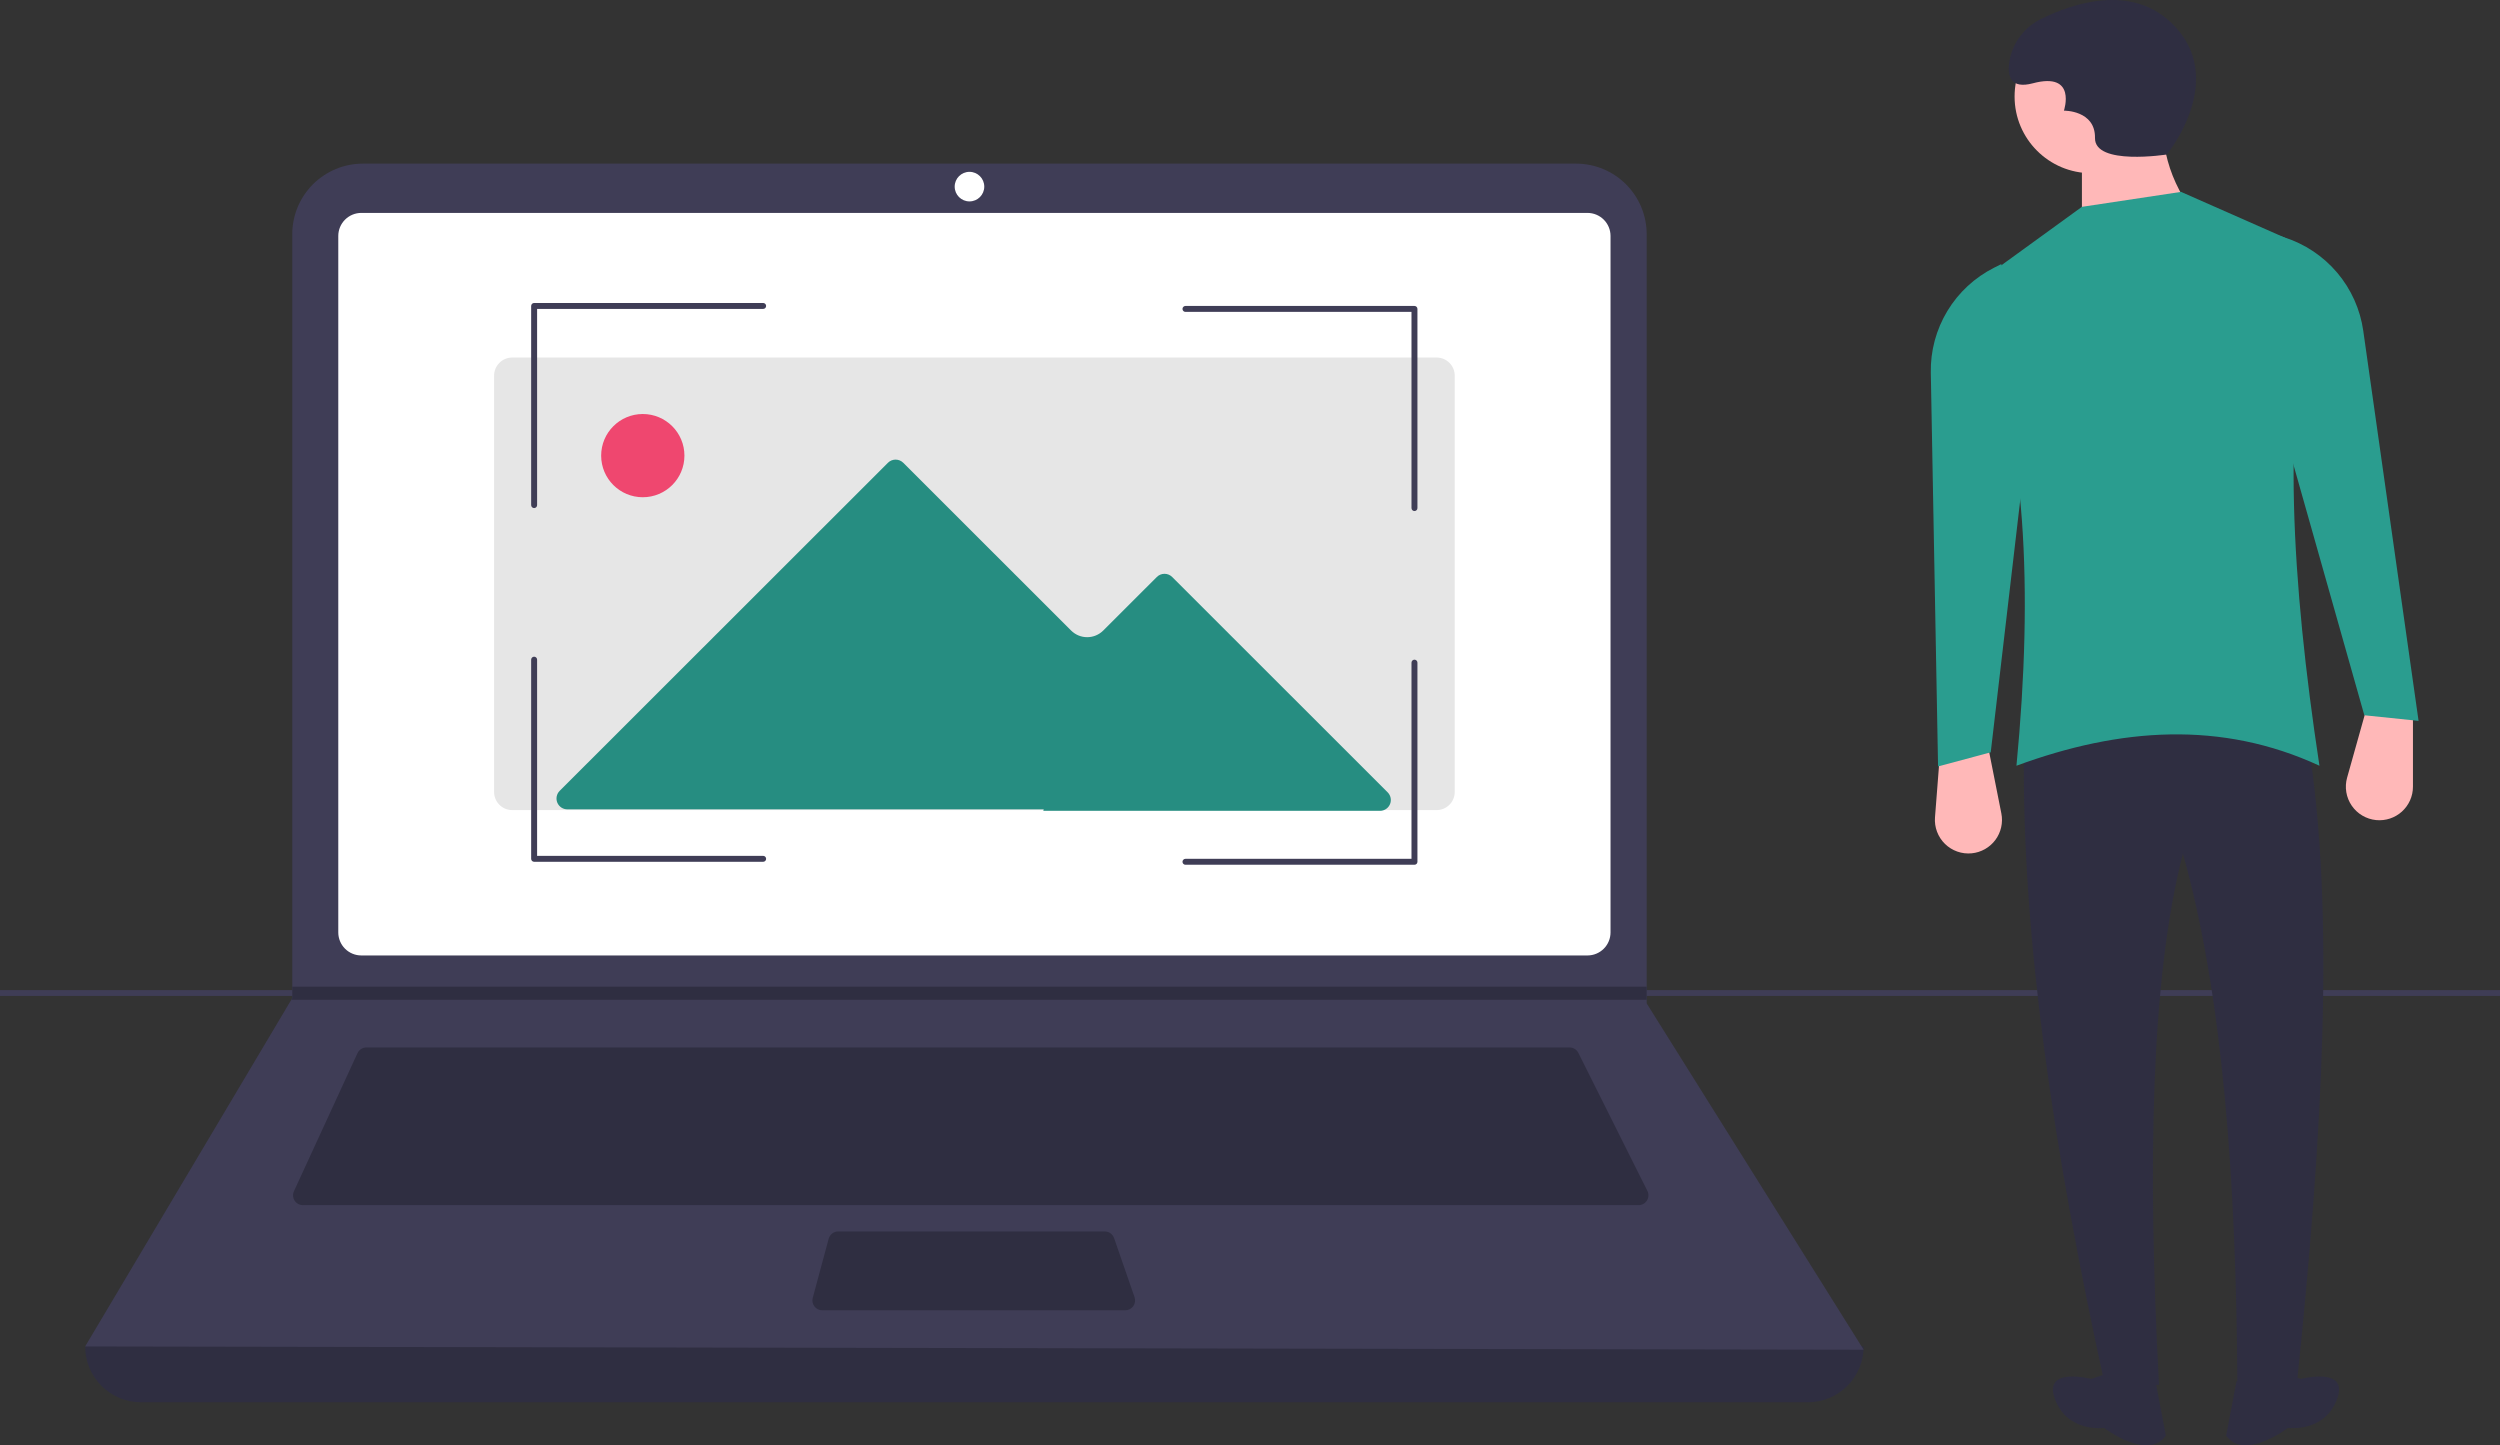 <svg width="448" height="259" viewBox="0 0 448 259" fill="none" xmlns="http://www.w3.org/2000/svg">
<rect x="0" y="0" width="448" height="259" fill="#333333" stroke="none"/>
<g clip-path="url(#clip0)">
<path d="M448 177.429H0V178.475H448V177.429Z" fill="#3F3D56"/>
<path d="M323.953 251.291H25.274C22.618 251.291 20.07 250.236 18.192 248.359C16.314 246.482 15.259 243.936 15.259 241.282C123.53 228.706 229.767 228.706 333.968 241.282C333.968 242.596 333.709 243.898 333.206 245.112C332.703 246.327 331.965 247.43 331.035 248.359C330.105 249.289 329.001 250.026 327.786 250.529C326.571 251.032 325.269 251.291 323.953 251.291Z" fill="#2F2E41"/>
<path d="M333.968 241.871L15.259 241.282L52.196 179.166L52.373 178.872V41.975C52.373 40.314 52.7 38.668 53.336 37.133C53.972 35.598 54.905 34.203 56.081 33.028C57.256 31.853 58.652 30.921 60.188 30.285C61.724 29.65 63.37 29.322 65.033 29.323H282.427C284.09 29.322 285.736 29.65 287.272 30.285C288.808 30.921 290.204 31.853 291.379 33.028C292.555 34.203 293.487 35.598 294.124 37.133C294.76 38.668 295.087 40.314 295.087 41.975V179.814L333.968 241.871Z" fill="#3F3D56"/>
<path d="M64.744 38.154C63.651 38.155 62.603 38.59 61.83 39.363C61.056 40.135 60.622 41.183 60.62 42.276V167.096C60.622 168.189 61.056 169.236 61.83 170.009C62.603 170.782 63.651 171.216 64.744 171.217H284.483C285.576 171.216 286.624 170.781 287.397 170.009C288.17 169.236 288.605 168.189 288.607 167.096V42.276C288.605 41.183 288.171 40.135 287.397 39.363C286.624 38.59 285.576 38.156 284.483 38.154H64.744Z" fill="white"/>
<path d="M65.665 187.703C65.327 187.704 64.996 187.801 64.712 187.983C64.427 188.165 64.201 188.425 64.059 188.731L52.678 213.46C52.554 213.729 52.5 214.025 52.52 214.32C52.541 214.616 52.635 214.901 52.795 215.151C52.955 215.4 53.175 215.606 53.435 215.748C53.695 215.89 53.987 215.964 54.283 215.964H293.631C293.932 215.964 294.228 215.887 294.491 215.741C294.755 215.594 294.976 215.383 295.134 215.127C295.293 214.87 295.383 214.578 295.396 214.277C295.41 213.977 295.346 213.677 295.211 213.408L282.84 188.679C282.694 188.386 282.469 188.138 282.189 187.966C281.91 187.793 281.588 187.702 281.259 187.703H65.665Z" fill="#2F2E41"/>
<path d="M173.73 36.093C175.194 36.093 176.381 34.907 176.381 33.444C176.381 31.981 175.194 30.794 173.73 30.794C172.266 30.794 171.079 31.981 171.079 33.444C171.079 34.907 172.266 36.093 173.73 36.093Z" fill="white"/>
<path d="M150.204 220.675C149.815 220.675 149.438 220.803 149.13 221.04C148.821 221.276 148.599 221.607 148.498 221.982L145.643 232.58C145.572 232.841 145.563 233.116 145.615 233.382C145.668 233.648 145.781 233.898 145.946 234.113C146.111 234.328 146.324 234.503 146.567 234.623C146.81 234.743 147.078 234.805 147.349 234.805H201.644C201.925 234.805 202.203 234.738 202.454 234.609C202.704 234.48 202.92 234.293 203.083 234.063C203.247 233.834 203.353 233.569 203.393 233.29C203.433 233.011 203.405 232.727 203.313 232.461L199.643 221.863C199.522 221.516 199.297 221.215 198.998 221.002C198.698 220.789 198.34 220.675 197.973 220.675H150.204Z" fill="#2F2E41"/>
<path d="M295.087 176.811V179.166H52.196L52.379 178.872V176.811H295.087Z" fill="#2F2E41"/>
<path d="M91.739 64.071C90.879 64.084 90.059 64.438 89.46 65.054C88.86 65.67 88.53 66.499 88.541 67.359V141.88C88.53 142.739 88.86 143.568 89.46 144.184C90.059 144.801 90.879 145.154 91.739 145.168H257.489C258.349 145.154 259.168 144.801 259.768 144.184C260.367 143.568 260.698 142.739 260.687 141.88V67.359C260.698 66.499 260.367 65.67 259.768 65.054C259.168 64.438 258.349 64.084 257.489 64.071H91.739Z" fill="#E6E6E6"/>
<path d="M186.958 145.301H247.295C247.679 145.301 248.055 145.187 248.374 144.974C248.694 144.76 248.943 144.457 249.09 144.102C249.237 143.748 249.275 143.357 249.2 142.981C249.125 142.604 248.94 142.259 248.669 141.987L210.052 103.393C209.688 103.029 209.194 102.825 208.679 102.825C208.164 102.825 207.67 103.029 207.306 103.393L197.703 112.99C197.324 113.368 196.875 113.668 196.381 113.873C195.887 114.078 195.357 114.183 194.822 114.183C194.287 114.183 193.757 114.078 193.263 113.873C192.769 113.668 192.32 113.368 191.941 112.99L161.864 82.93C161.499 82.566 161.005 82.362 160.49 82.362C159.975 82.362 159.481 82.566 159.117 82.93L100.292 141.721C100.021 141.992 99.836 142.338 99.761 142.715C99.686 143.091 99.724 143.481 99.871 143.836C100.018 144.191 100.267 144.494 100.587 144.707C100.906 144.921 101.281 145.034 101.666 145.034H187.036L186.958 145.301Z" fill="#268D81"/>
<path d="M115.188 89.106C119.309 89.106 122.65 85.767 122.65 81.648C122.65 77.53 119.309 74.191 115.188 74.191C111.068 74.191 107.727 77.53 107.727 81.648C107.727 85.767 111.068 89.106 115.188 89.106Z" fill="#EF476F"/>
<path d="M95.716 91.047C95.575 91.047 95.439 90.991 95.34 90.891C95.24 90.791 95.183 90.656 95.183 90.515V54.827C95.183 54.685 95.24 54.55 95.34 54.45C95.439 54.35 95.575 54.294 95.716 54.294H136.754C136.824 54.294 136.894 54.307 136.959 54.334C137.023 54.361 137.082 54.4 137.132 54.45C137.182 54.499 137.221 54.558 137.248 54.623C137.275 54.687 137.289 54.757 137.289 54.827C137.289 54.897 137.275 54.966 137.248 55.031C137.221 55.096 137.182 55.154 137.132 55.204C137.082 55.254 137.023 55.293 136.959 55.319C136.894 55.346 136.824 55.36 136.754 55.359H96.249V90.515C96.249 90.656 96.193 90.791 96.093 90.891C95.993 90.991 95.858 91.047 95.716 91.047Z" fill="#3F3D56"/>
<path d="M253.472 91.58C253.402 91.58 253.333 91.566 253.268 91.539C253.204 91.513 253.145 91.473 253.095 91.424C253.046 91.374 253.007 91.316 252.98 91.251C252.953 91.186 252.939 91.117 252.939 91.047V55.892H212.434C212.293 55.892 212.157 55.836 212.057 55.736C211.958 55.636 211.901 55.501 211.901 55.359C211.901 55.218 211.958 55.083 212.057 54.983C212.157 54.883 212.293 54.827 212.434 54.827H253.472C253.542 54.827 253.612 54.84 253.676 54.867C253.741 54.894 253.8 54.933 253.849 54.983C253.899 55.032 253.938 55.091 253.965 55.156C253.991 55.22 254.005 55.289 254.005 55.359V91.047C254.005 91.117 253.991 91.186 253.965 91.251C253.938 91.316 253.899 91.374 253.849 91.424C253.8 91.473 253.741 91.513 253.676 91.539C253.612 91.566 253.542 91.58 253.472 91.58Z" fill="#3F3D56"/>
<path d="M136.754 154.433H95.716C95.646 154.433 95.577 154.42 95.512 154.393C95.448 154.366 95.389 154.327 95.339 154.277C95.29 154.228 95.251 154.169 95.224 154.104C95.197 154.04 95.183 153.971 95.183 153.901V118.213C95.183 118.143 95.197 118.073 95.223 118.008C95.25 117.944 95.289 117.885 95.339 117.835C95.388 117.785 95.447 117.746 95.512 117.719C95.577 117.692 95.646 117.678 95.716 117.678C95.786 117.678 95.856 117.692 95.921 117.719C95.985 117.746 96.044 117.785 96.094 117.835C96.143 117.885 96.183 117.944 96.209 118.008C96.236 118.073 96.249 118.143 96.249 118.213V153.368H136.754C136.824 153.368 136.894 153.381 136.959 153.408C137.023 153.435 137.082 153.474 137.132 153.523C137.182 153.573 137.221 153.632 137.248 153.696C137.275 153.761 137.289 153.831 137.289 153.901C137.289 153.971 137.275 154.04 137.248 154.105C137.221 154.17 137.182 154.228 137.132 154.278C137.082 154.327 137.023 154.367 136.959 154.393C136.894 154.42 136.824 154.433 136.754 154.433Z" fill="#3F3D56"/>
<path d="M253.472 154.966H212.434C212.293 154.966 212.157 154.91 212.057 154.81C211.958 154.71 211.901 154.575 211.901 154.433C211.901 154.292 211.958 154.156 212.057 154.057C212.157 153.957 212.293 153.901 212.434 153.901H252.939V118.745C252.939 118.604 252.995 118.469 253.095 118.369C253.195 118.269 253.331 118.213 253.472 118.213C253.614 118.213 253.749 118.269 253.849 118.369C253.949 118.469 254.005 118.604 254.005 118.745V154.433C254.005 154.503 253.991 154.572 253.965 154.637C253.938 154.702 253.899 154.761 253.849 154.81C253.8 154.859 253.741 154.899 253.676 154.925C253.612 154.952 253.542 154.966 253.472 154.966Z" fill="#3F3D56"/>
<path d="M425.806 146.96C426.64 147.041 427.483 146.947 428.279 146.683C429.076 146.42 429.808 145.993 430.429 145.429C431.05 144.866 431.547 144.179 431.887 143.413C432.226 142.646 432.402 141.817 432.402 140.979V128.175L424.023 127.17L420.601 139.355C420.363 140.201 420.314 141.088 420.457 141.955C420.6 142.822 420.931 143.647 421.427 144.372C421.923 145.097 422.572 145.704 423.329 146.151C424.085 146.598 424.931 146.874 425.806 146.96Z" fill="#FFB8B8"/>
<path d="M353.336 152.913C354.171 152.831 354.979 152.574 355.709 152.161C356.439 151.748 357.074 151.186 357.574 150.513C358.073 149.84 358.426 149.069 358.61 148.251C358.794 147.433 358.805 146.586 358.642 145.764L356.148 133.205L347.734 133.849L346.75 146.467C346.682 147.342 346.806 148.222 347.115 149.045C347.424 149.867 347.91 150.612 348.538 151.227C349.165 151.841 349.921 152.311 350.75 152.602C351.579 152.894 352.462 153 353.336 152.913Z" fill="#FFB8B8"/>
<path d="M377.101 247.757L386.893 248.175C384.799 208.621 385.451 175.162 391.178 152.962C398.305 178.308 400.755 211.569 400.944 248.659L411.622 247.757C416.187 203.835 418.501 163.228 413.633 133.199C398.359 124.33 381.445 124.303 362.69 134.204C362.269 167.843 368.042 206.475 377.101 247.757Z" fill="#2F2E41"/>
<path d="M378.889 245.721L374.734 247.105C374.734 247.105 365.963 244.799 368.272 250.796C370.58 256.794 377.043 255.871 377.043 255.871C377.043 255.871 384.89 261.869 388.122 257.256L386.275 247.567L378.889 245.721Z" fill="#2F2E41"/>
<path d="M408.158 245.721L412.313 247.105C412.313 247.105 421.084 244.799 418.776 250.796C416.468 256.794 410.005 255.871 410.005 255.871C410.005 255.871 402.157 261.869 398.926 257.256L400.772 247.567L408.158 245.721Z" fill="#2F2E41"/>
<path d="M374.755 31.036C382.344 31.036 388.497 24.887 388.497 17.302C388.497 9.717 382.344 3.569 374.755 3.569C367.166 3.569 361.014 9.717 361.014 17.302C361.014 24.887 367.166 31.036 374.755 31.036Z" fill="#FFB8B8"/>
<path d="M373.08 44.769L393.859 39.075C388.601 32.633 386.696 25.349 387.826 17.302H373.08V44.769Z" fill="#FFB8B8"/>
<path d="M361.349 137.219C379.916 130.377 398.101 129.103 415.644 137.219C410.573 103.886 408.966 73.808 414.39 52.89C414.923 50.865 414.716 48.717 413.809 46.83C412.901 44.943 411.351 43.44 409.437 42.591L390.843 34.385L373.079 37.065L358.084 47.942C356.502 49.089 355.348 50.729 354.802 52.604C354.256 54.48 354.351 56.483 355.071 58.298C362.973 78.191 364.421 105.209 361.349 137.219Z" fill="#2A9D8F"/>
<path d="M423.688 128.175L433.407 129.18L423.498 59.289C422.953 55.441 421.331 51.827 418.819 48.86C416.308 45.894 413.009 43.697 409.303 42.523L407.936 42.089L409.946 79.605L423.688 128.175Z" fill="#2A9D8F"/>
<path d="M356.739 134.814L347.301 137.346L346.001 66.769C345.929 62.884 346.958 59.058 348.967 55.731C350.976 52.404 353.884 49.713 357.357 47.966L358.639 47.322L362.603 84.682L356.739 134.814Z" fill="#2A9D8F"/>
<path d="M388.284 27.687C388.284 27.687 399.551 14.037 389.075 4.057C381.807 -2.867 371.5 0.584 365.869 3.347C364.346 4.07 363.021 5.152 362.01 6.5C360.999 7.848 360.33 9.422 360.063 11.085C359.688 13.669 360.307 15.988 364.284 14.927C372.239 12.805 369.854 19.829 369.854 19.829C369.854 19.829 375.511 19.739 375.423 24.73C375.336 29.721 388.284 27.687 388.284 27.687Z" fill="#2F2E41"/>
</g>
<defs>
<clipPath id="clip0">
<rect width="448" height="259" fill="white"/>
</clipPath>
</defs>
</svg>
